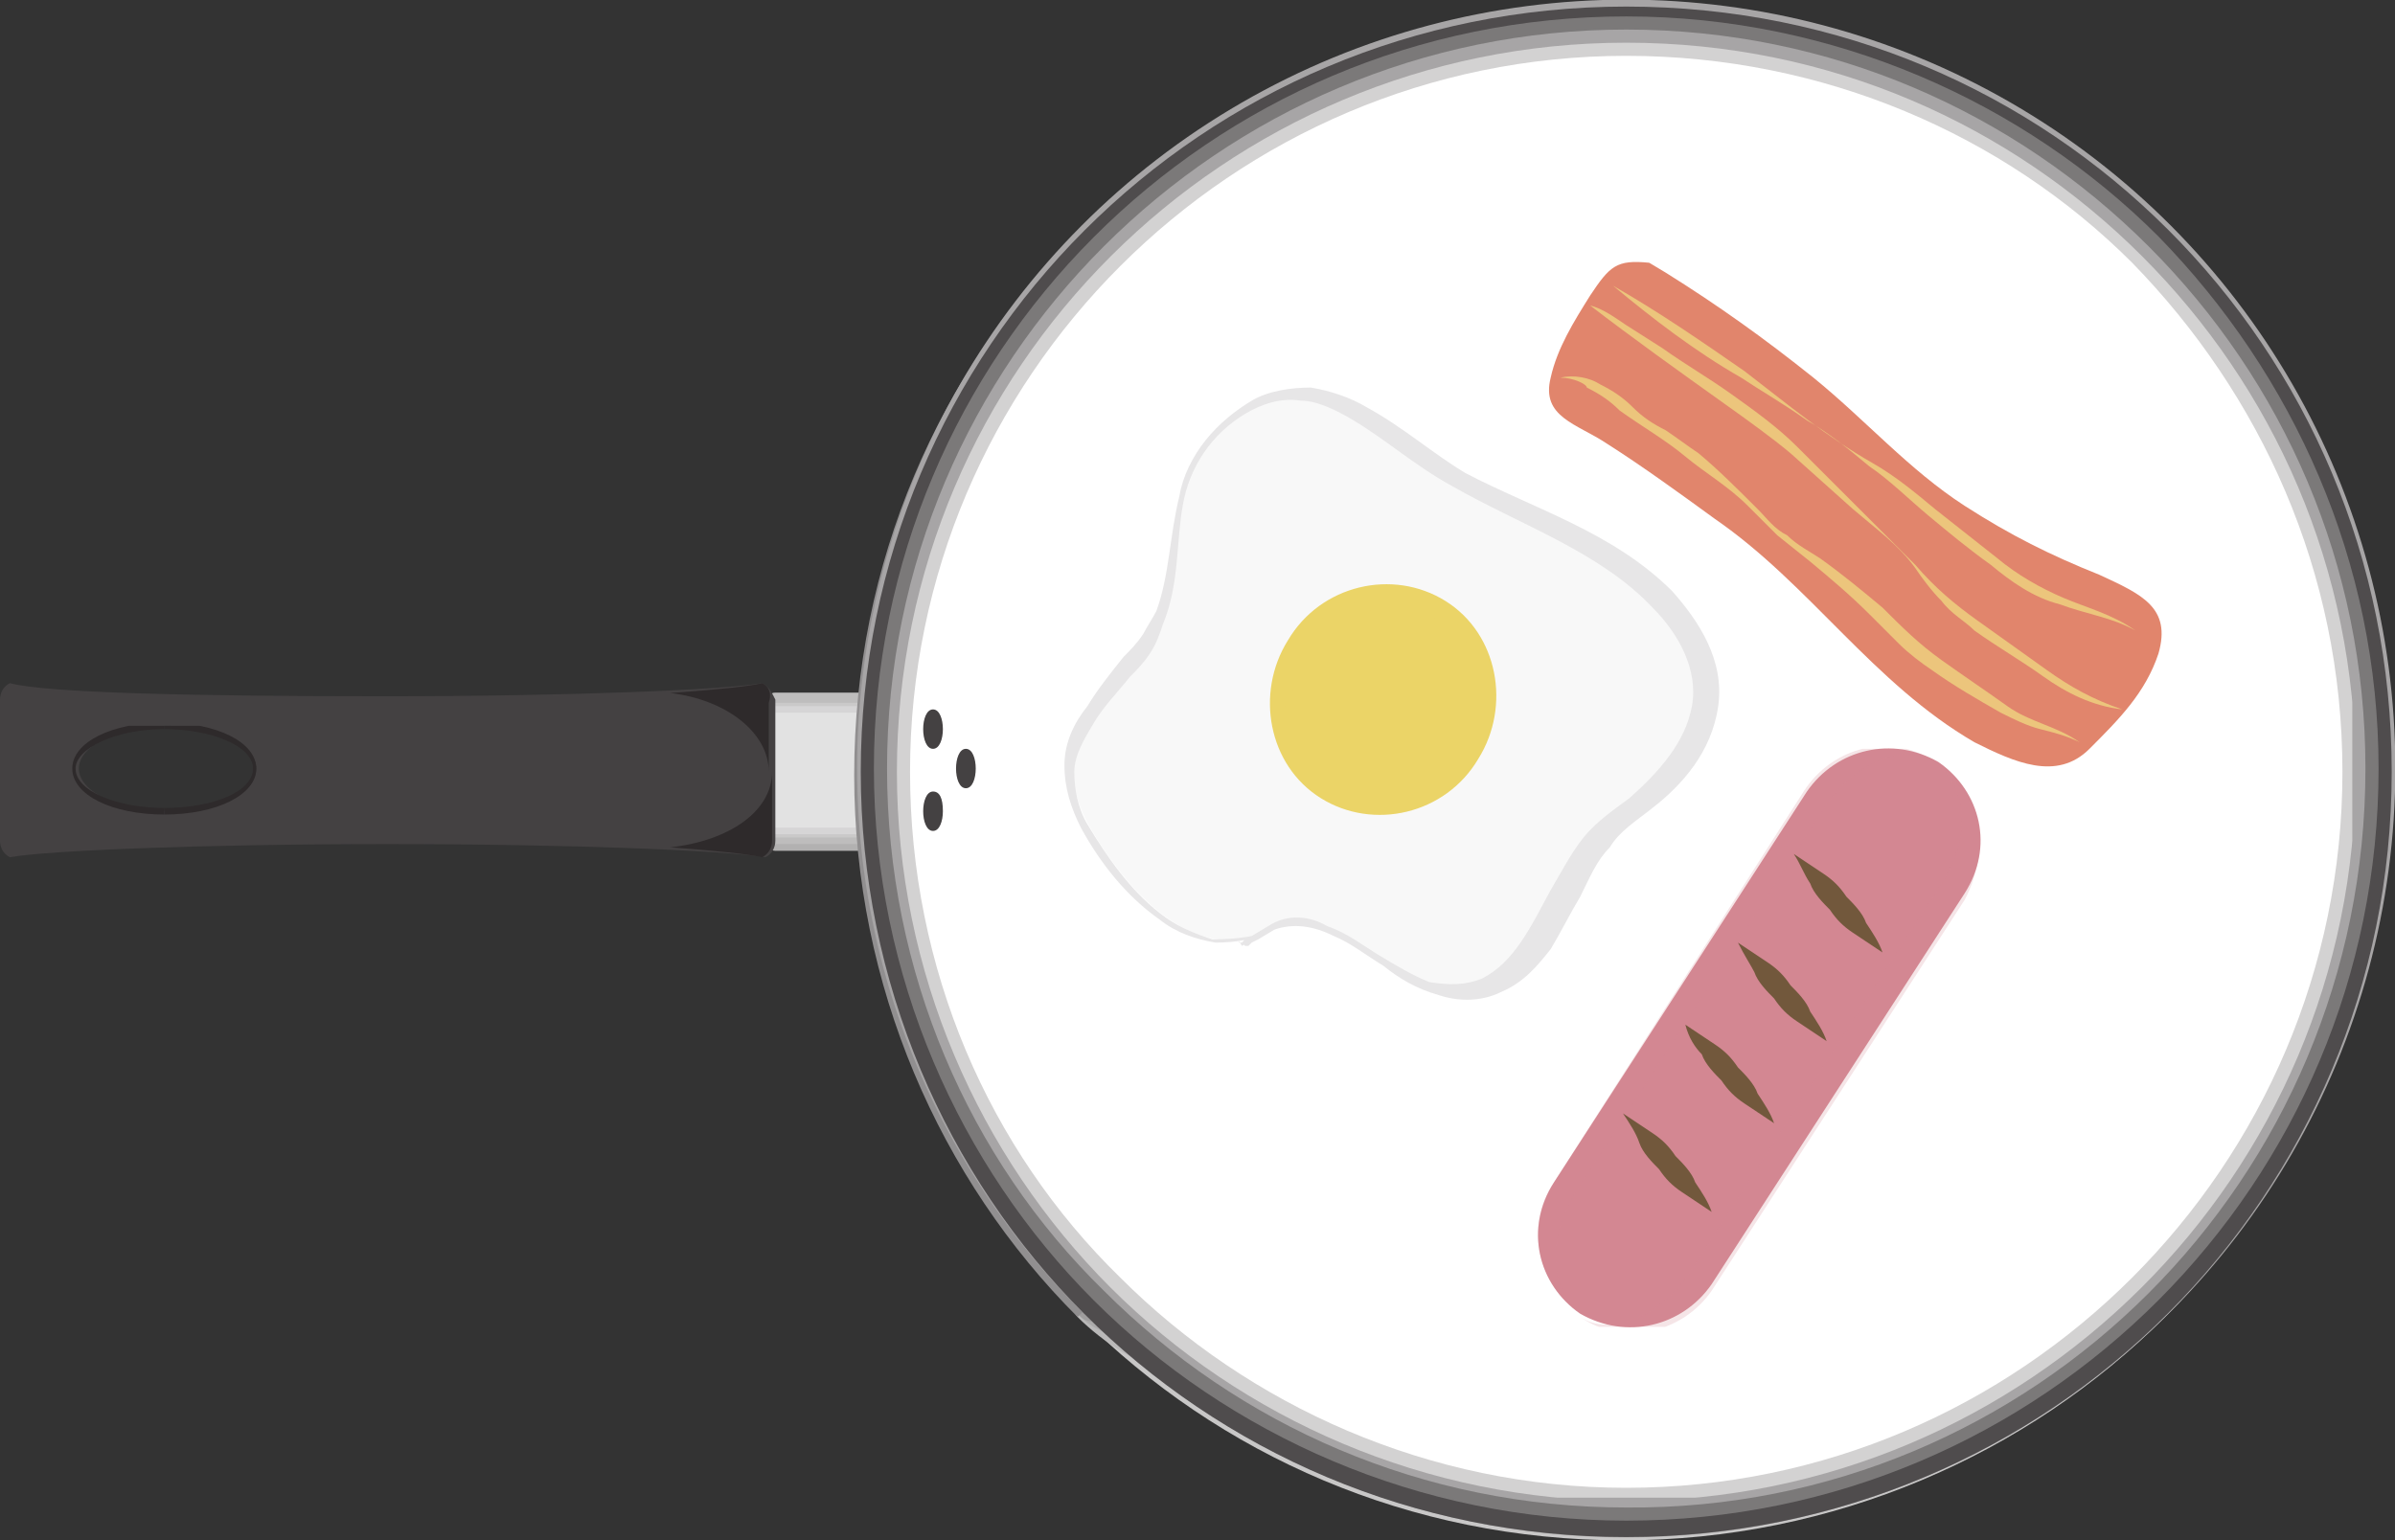<?xml version="1.0" encoding="utf-8"?>
<!-- Generator: Adobe Illustrator 15.0.2, SVG Export Plug-In . SVG Version: 6.00 Build 0)  -->
<!DOCTYPE svg PUBLIC "-//W3C//DTD SVG 1.1//EN" "http://www.w3.org/Graphics/SVG/1.1/DTD/svg11.dtd">
<svg version="1.1" id="Layer_1" xmlns="http://www.w3.org/2000/svg" xmlns:xlink="http://www.w3.org/1999/xlink" x="0px" y="0px"
	 width="72.9px" height="46.9px" viewBox="0 0 72.9 46.9" enable-background="new 0 0 72.9 46.9" xml:space="preserve">
<rect x="0" y="0" width="72.9" height="46.9" fill="#333333" stroke="none"/>
<path fill="#D3D2D2" d="M27.2,25.3c0,0.3-0.3,0.6-0.6,0.6h-3c-0.3,0-0.6-0.3-0.6-0.6v-3.6c0-0.3,0.3-0.6,0.6-0.6h3
	c0.3,0,0.6,0.3,0.6,0.6V25.3z"/>
<path fill="#B2B1B1" d="M27.2,25.3c0,0.3-0.3,0.6-0.6,0.6h-3c-0.3,0-0.6-0.3-0.6-0.6v-3.6c0-0.3,0.3-0.6,0.6-0.6h3
	c0.3,0,0.6,0.3,0.6,0.6V25.3z"/>
<path fill="#BEBDBD" d="M27.2,25.1c0,0.3-0.3,0.6-0.6,0.6h-3c-0.3,0-0.6-0.3-0.6-0.6v-3.4c0-0.3,0.3-0.6,0.6-0.6h3
	c0.3,0,0.6,0.3,0.6,0.6V25.1z"/>
<path fill="#CAC9C9" d="M27.2,25c0,0.3-0.3,0.5-0.6,0.5h-3c-0.3,0-0.6-0.2-0.6-0.5v-3.1c0-0.3,0.3-0.5,0.6-0.5h3
	c0.3,0,0.6,0.2,0.6,0.5V25z"/>
<path fill="#D6D5D6" d="M27.2,24.9c0,0.3-0.3,0.5-0.6,0.5h-3c-0.3,0-0.6-0.2-0.6-0.5V22c0-0.3,0.3-0.5,0.6-0.5h3
	c0.3,0,0.6,0.2,0.6,0.5V24.9z"/>
<path fill="#E2E2E2" d="M27.2,24.8c0,0.2-0.3,0.4-0.6,0.4h-3c-0.3,0-0.6-0.2-0.6-0.4v-2.7c0-0.2,0.3-0.4,0.6-0.4h3
	c0.3,0,0.6,0.2,0.6,0.4V24.8z"/>
<path fill="#444142" d="M23.2,20.8c-1.1,0.2-5.8,0.4-11.5,0.4S1.4,21.1,0.3,20.8C0.1,20.9,0,21.1,0,21.3v4.3c0,0.2,0.1,0.4,0.3,0.5
	c1.1-0.2,5.8-0.4,11.5-0.4s10.3,0.2,11.5,0.4c0.2-0.1,0.3-0.3,0.3-0.5v-4.3C23.5,21.1,23.4,20.9,23.2,20.8 M5.1,24.7
	c-1.5,0-2.7-0.6-2.7-1.3c0-0.7,1.2-1.3,2.7-1.3c1.5,0,2.7,0.6,2.7,1.3C7.8,24.2,6.6,24.7,5.1,24.7"/>
<path fill="#C8C7C7" d="M32.9,40.1c4.2,4.2,10,6.8,16.5,6.8c6.4,0,12.3-2.6,16.5-6.8c4.2-4.2,6.8-10,6.8-16.5
	c0-6.4-2.6-12.3-6.8-16.5L49.3,23.6L32.9,40.1z"/>
<path fill="#BAB9B9" d="M65.8,7.1c-1.1-1.1-8.7,4.5-10.3,4.5c-1.6,0-9.2,6.8-10.3,7.9c-1.1,1.1-7.9,8.7-7.9,10.3
	c0,1.6-5.5,9.2-4.5,10.3c3.2,3.2,9.6,3.1,14.4,3.1s11.2-4,14.4-7.2c3.2-3.2,7.2-9.6,7.2-14.4S69,10.3,65.8,7.1"/>
<path fill="#ACABAB" d="M65.8,7.1C63.7,5,56.7,7.8,53.5,7.8s-10.2,5.4-12.3,7.5s-7.5,9.1-7.5,12.4S30.8,38,32.9,40.1
	c2.1,2.1,9.1-0.7,12.3-0.7s10.2-5.4,12.3-7.5c2.1-2.1,7.5-9.1,7.5-12.4C65.1,16.3,67.9,9.2,65.8,7.1"/>
<path fill="#9F9D9D" d="M65.8,7.1C62.7,4,56.2,4.1,51.4,4.1s-11.2,4-14.4,7.2c-3.2,3.2-7.2,9.6-7.2,14.4c0,4.8-0.1,11.2,3.1,14.4
	c1.1,1.1,8.7-4.5,10.3-4.5s9.2-6.8,10.3-7.9c1.1-1.1,7.9-8.7,7.9-10.3C61.3,15.8,66.9,8.2,65.8,7.1"/>
<path fill="#918F90" d="M49.3,0.3c-6.4,0-12.3,2.6-16.5,6.8c-4.2,4.2-6.8,10-6.8,16.5c0,6.4,2.6,12.3,6.8,16.5l16.5-16.5L65.8,7.1
	C61.6,2.9,55.8,0.3,49.3,0.3"/>
<path fill="#A7A5A6" d="M68,23.4c0,10.2-8.3,18.5-18.5,18.5S31,33.6,31,23.4C31,13.2,39.3,5,49.5,5S68,13.2,68,23.4"/>
<circle fill="none" stroke="#A7A5A6" stroke-width="0.621" stroke-miterlimit="10" cx="49.5" cy="23.4" r="23.1"/>
<g>
	<g>
		<defs>
			<rect id="SVGID_1_" x="26.2" y="0.2" width="46.6" height="46.6"/>
		</defs>
		<clipPath id="SVGID_2_">
			<use xlink:href="#SVGID_1_"  overflow="visible"/>
		</clipPath>
		<g clip-path="url(#SVGID_2_)">
			<g>
				<defs>
					<rect id="SVGID_3_" x="26.2" y="0.2" width="46.6" height="46.6"/>
				</defs>
				<clipPath id="SVGID_4_">
					<use xlink:href="#SVGID_3_"  overflow="visible"/>
				</clipPath>
				<path clip-path="url(#SVGID_4_)" fill="#4F4C4D" d="M66,7c-4.2-4.2-10-6.8-16.5-6.8c-12.9,0-23.3,10.4-23.3,23.3
					c0,6.4,2.6,12.3,6.8,16.5c4.2,4.2,10,6.8,16.5,6.8c12.9,0,23.3-10.4,23.3-23.3C72.8,17,70.2,11.2,66,7"/>
			</g>
		</g>
		<g clip-path="url(#SVGID_2_)">
			<g>
				<defs>
					<rect id="SVGID_5_" x="26.6" y="0.5" width="45.8" height="45.8"/>
				</defs>
				<clipPath id="SVGID_6_">
					<use xlink:href="#SVGID_5_"  overflow="visible"/>
				</clipPath>
				<path clip-path="url(#SVGID_6_)" fill="#7B7979" d="M65.7,7.2c-4.1-4.1-9.9-6.7-16.2-6.7c-12.7,0-22.9,10.3-22.9,22.9
					c0,6.3,2.6,12.1,6.7,16.2c4.1,4.1,9.9,6.7,16.2,6.7c12.7,0,22.9-10.3,22.9-22.9C72.4,17.1,69.8,11.4,65.7,7.2"/>
			</g>
		</g>
		<g clip-path="url(#SVGID_2_)">
			<g>
				<defs>
					<rect id="SVGID_7_" x="27" y="0.9" width="45.1" height="45.1"/>
				</defs>
				<clipPath id="SVGID_8_">
					<use xlink:href="#SVGID_7_"  overflow="visible"/>
				</clipPath>
				<path clip-path="url(#SVGID_8_)" fill="#A7A5A6" d="M65.4,7.5c-4.1-4.1-9.7-6.6-15.9-6.6C37.1,0.9,27,11,27,23.4
					c0,6.2,2.5,11.9,6.6,15.9c4.1,4.1,9.7,6.6,15.9,6.6C61.9,46,72,35.9,72,23.4C72,17.2,69.5,11.6,65.4,7.5"/>
			</g>
		</g>
		<g clip-path="url(#SVGID_2_)">
			<g>
				<defs>
					<rect id="SVGID_9_" x="27.3" y="1.3" width="44.3" height="44.3"/>
				</defs>
				<clipPath id="SVGID_10_">
					<use xlink:href="#SVGID_9_"  overflow="visible"/>
				</clipPath>
				<path clip-path="url(#SVGID_10_)" fill="#D3D2D2" d="M65.2,7.8c-4-4-9.5-6.5-15.7-6.5c-12.2,0-22.2,9.9-22.2,22.2
					c0,6.1,2.5,11.7,6.5,15.7c4,4,9.6,6.5,15.7,6.5c12.2,0,22.2-9.9,22.2-22.2C71.7,17.3,69.2,11.8,65.2,7.8"/>
			</g>
		</g>
		<g clip-path="url(#SVGID_2_)">
			<g>
				<defs>
					<rect id="SVGID_11_" x="27.7" y="1.7" width="43.6" height="43.6"/>
				</defs>
				<clipPath id="SVGID_12_">
					<use xlink:href="#SVGID_11_"  overflow="visible"/>
				</clipPath>
				<path clip-path="url(#SVGID_12_)" fill="#FFFFFF" d="M64.9,8C61,4.1,55.5,1.7,49.5,1.7c-12,0-21.8,9.8-21.8,21.8
					c0,6,2.4,11.5,6.4,15.4c3.9,3.9,9.4,6.4,15.4,6.4c12,0,21.8-9.8,21.8-21.8C71.3,17.4,68.8,12,64.9,8"/>
			</g>
		</g>
	</g>
</g>
<path fill="#444142" d="M28.7,22.2c0,0.3-0.1,0.6-0.3,0.6s-0.3-0.3-0.3-0.6c0-0.3,0.1-0.6,0.3-0.6S28.7,21.9,28.7,22.2"/>
<path fill="#444142" d="M28.7,24.7c0,0.3-0.1,0.6-0.3,0.6s-0.3-0.3-0.3-0.6c0-0.3,0.1-0.6,0.3-0.6S28.7,24.3,28.7,24.7"/>
<path fill="#444142" d="M29.7,23.4c0,0.3-0.1,0.6-0.3,0.6s-0.3-0.3-0.3-0.6s0.1-0.6,0.3-0.6S29.7,23.1,29.7,23.4"/>
<path fill="#2E2A2B" d="M20.4,25.8c1.4,0.1,2.3,0.2,2.8,0.3c0.2-0.1,0.3-0.3,0.3-0.5v-2.1C23.5,24.7,22.2,25.6,20.4,25.8"/>
<path fill="#2E2A2B" d="M23.2,20.8c-0.4,0.1-1.4,0.2-2.8,0.3c1.7,0.2,3,1.2,3,2.4v-2.1C23.5,21.1,23.4,20.9,23.2,20.8"/>
<g>
	<g>
		<defs>
			<rect id="SVGID_13_" x="2.2" y="22.1" width="2.8" height="2.7"/>
		</defs>
		<clipPath id="SVGID_14_">
			<use xlink:href="#SVGID_13_"  overflow="visible"/>
		</clipPath>
		<path clip-path="url(#SVGID_14_)" fill="#2E2A2B" d="M2.3,23.4c0-0.6,1.2-1.2,2.7-1.2v-0.2c-1.6,0-2.8,0.6-2.8,1.4
			c0,0.8,1.2,1.4,2.8,1.4v-0.2C3.6,24.6,2.3,24.1,2.3,23.4"/>
	</g>
</g>
<g>
	<g>
		<defs>
			<rect id="SVGID_15_" x="5" y="22.1" width="2.8" height="2.7"/>
		</defs>
		<clipPath id="SVGID_16_">
			<use xlink:href="#SVGID_15_"  overflow="visible"/>
		</clipPath>
		<path clip-path="url(#SVGID_16_)" fill="#2E2A2B" d="M7.8,23.4c0-0.8-1.2-1.4-2.8-1.4v0.2c1.4,0,2.7,0.5,2.7,1.2S6.5,24.6,5,24.6
			v0.2C6.6,24.8,7.8,24.2,7.8,23.4"/>
	</g>
</g>
<path fill="#E1856C" d="M50.7,8.3c1.6,1,3,2,4.5,3.2c1.6,1.3,2.9,2.8,4.6,3.9c1.4,0.9,2.6,1.5,4.1,2.1c1.3,0.6,2.2,1,1.8,2.4
	c-0.4,1.2-1.2,2-2.1,2.9c-1,1-2.3,0.4-3.5-0.2c-3.1-1.8-5-4.8-7.9-6.8c-1.1-0.8-2.2-1.6-3.3-2.3c-0.9-0.6-2-0.8-1.7-2
	c0.2-0.9,0.7-1.7,1.2-2.5c0.6-0.9,0.8-1.1,1.8-1L50.7,8.3z"/>
<path fill="#ECC57C" d="M47.5,11.5c0.4-0.1,0.9,0,1.2,0.2c0.4,0.2,0.7,0.4,1,0.7c0.3,0.3,0.6,0.5,1,0.7c0.3,0.2,0.7,0.5,1,0.7
	c0.6,0.5,1.2,1.1,1.8,1.7c0.3,0.3,0.5,0.6,0.9,0.8c0.3,0.3,0.7,0.5,1,0.7c0.7,0.5,1.3,1,1.9,1.5c0.6,0.6,1.1,1.1,1.8,1.6
	c0.7,0.5,1.3,0.9,2,1.4c0.7,0.5,1.5,0.6,2.2,1.1l0,0c-0.4-0.2-0.8-0.3-1.2-0.4c-0.4-0.1-0.8-0.3-1.2-0.5c-0.7-0.4-1.4-0.8-2.1-1.3
	c-0.3-0.2-0.7-0.5-1-0.8c-0.3-0.3-0.6-0.6-0.9-0.9c-0.6-0.6-1.2-1.1-1.8-1.6l-1-0.8c-0.3-0.3-0.6-0.6-0.9-0.9
	c-0.6-0.6-1.3-1-1.9-1.5c-0.6-0.5-1.3-0.9-2-1.4c-0.3-0.3-0.6-0.5-1-0.7C48.3,11.7,47.9,11.5,47.5,11.5L47.5,11.5z"/>
<path fill="#ECC57C" d="M64.6,21.6c-0.9-0.1-1.7-0.5-2.4-1c-0.7-0.5-1.4-0.9-2.1-1.4c-0.3-0.3-0.7-0.5-1-0.9c-0.3-0.3-0.6-0.7-0.8-1
	c-0.5-0.7-1.2-1.2-1.9-1.8l-1.9-1.7c-0.6-0.5-1.3-1-2-1.5c-1.4-1-2.8-2-4.1-3l0,0c0.4,0.1,0.8,0.4,1.1,0.6l1.1,0.7
	c0.7,0.5,1.4,0.9,2.1,1.4c0.7,0.5,1.4,1,2,1.6c0.6,0.6,1.2,1.2,1.8,1.8c0.6,0.6,1.2,1.2,1.8,1.8c0.6,0.7,1.2,1.2,1.9,1.7
	c0.7,0.5,1.4,1,2.1,1.5C63,20.9,63.7,21.3,64.6,21.6L64.6,21.6z"/>
<path fill="#ECC57C" d="M49.1,8.7c1.4,0.8,2.7,1.7,4,2.6c1.3,1,2.5,2,3.9,2.8c0.7,0.4,1.3,0.9,1.9,1.4l1.9,1.5
	c0.6,0.5,1.3,0.9,2,1.2c0.7,0.3,1.5,0.5,2.2,1l0,0c-0.7-0.4-1.5-0.5-2.3-0.8c-0.8-0.2-1.5-0.7-2.1-1.2c-0.7-0.5-1.3-1-1.9-1.5
	c-0.6-0.5-1.2-1.1-1.8-1.5c-0.6-0.5-1.2-1-1.9-1.4c-0.7-0.5-1.4-0.9-2-1.3C51.6,10.7,50.3,9.7,49.1,8.7L49.1,8.7z"/>
<path fill="#F8F8F8" d="M38.8,28.3c-2.4,1.2-4.4-1.1-5.5-2.9c-1.5-2.4,0-3.8,1.5-5.6c1.6-1.9,0.3-4.9,2.5-6.9
	c2.5-2.2,4.5,0.1,6.6,1.4c2.3,1.5,5.5,2.2,7.1,4.5c2,2.8,0.3,4.7-1.9,6.3c-2,1.5-2.1,5.6-5.4,5C42.3,29.8,40.3,27.3,38.8,28.3
	C36.6,29.3,38.8,28.3,38.8,28.3"/>
<path fill="#E7E6E7" d="M38.8,28.3c-0.5,0.3-1.2,0.4-1.8,0.4c-0.6-0.1-1.2-0.3-1.7-0.7c-1-0.7-1.8-1.7-2.4-2.8
	c-0.3-0.6-0.5-1.2-0.5-1.9c0-0.7,0.3-1.3,0.7-1.8c0.3-0.5,0.7-1,1.1-1.5c0.2-0.2,0.4-0.4,0.6-0.7c0.1-0.2,0.3-0.5,0.4-0.7
	c0.4-1.1,0.4-2.3,0.7-3.5c0.1-0.6,0.4-1.2,0.8-1.7c0.4-0.5,0.9-0.9,1.4-1.2c0.5-0.3,1.2-0.4,1.8-0.4c0.6,0.1,1.2,0.3,1.7,0.6
	c1.1,0.6,2,1.4,3,2c2.1,1.1,4.5,1.8,6.3,3.6c0.8,0.9,1.6,2.1,1.4,3.5c-0.2,1.4-1.1,2.4-2,3.1c-0.5,0.4-1,0.7-1.3,1.2
	c-0.4,0.4-0.6,0.9-0.9,1.5c-0.3,0.5-0.6,1.1-0.9,1.6c-0.4,0.5-0.8,1-1.5,1.3c-0.6,0.3-1.3,0.3-1.9,0.1c-0.7-0.2-1.2-0.5-1.7-0.9
	c-0.5-0.3-1-0.7-1.5-0.9C40,28.2,39.4,28.1,38.8,28.3L38.8,28.3L38.8,28.3l-0.5,0.3l-0.2,0.1L38,28.8l-0.1,0l0,0l0,0l0,0l0,0h0l0,0
	c0.1,0.1-0.1-0.1-0.1-0.1h0L38.8,28.3L38.8,28.3z M38.8,28.3l-1,0.5h0c0,0-0.1-0.2-0.1-0.1l0,0l0,0l0,0l0,0l0,0l0,0l0.1,0l0.1-0.1
	l0.2-0.1l0.5-0.3l0,0c0.6-0.4,1.3-0.3,1.8,0c0.6,0.2,1.1,0.6,1.6,0.9c0.5,0.3,1,0.6,1.5,0.8c0.6,0.1,1.1,0.1,1.6-0.1
	c1-0.5,1.5-1.6,2.1-2.7c0.3-0.5,0.6-1.1,1-1.6c0.4-0.5,1-0.9,1.4-1.2c0.9-0.8,1.7-1.7,1.9-2.8c0.2-1.1-0.4-2.2-1.2-3
	c-1.6-1.7-4-2.5-6.1-3.7c-1.1-0.6-2-1.4-3-2c-0.5-0.3-1.1-0.6-1.6-0.6c-0.6-0.1-1.2,0.1-1.7,0.4c-1,0.6-1.7,1.6-1.9,2.8
	c-0.2,1.1-0.1,2.4-0.6,3.6c-0.1,0.3-0.2,0.6-0.4,0.9c-0.2,0.3-0.4,0.5-0.6,0.7c-0.4,0.5-0.8,0.9-1.1,1.4c-0.3,0.5-0.6,1-0.6,1.5
	c0,0.5,0.1,1.1,0.4,1.6c0.6,1,1.3,2,2.2,2.7c0.5,0.4,1,0.6,1.6,0.8C37.7,28.6,38.3,28.5,38.8,28.3L38.8,28.3z"/>
<path fill="#EBD467" d="M45,23.1c-1,1.7-3.2,2.2-4.8,1.2c-1.6-1-2-3.2-1-4.8c1-1.7,3.2-2.2,4.8-1.2C45.6,19.3,46,21.5,45,23.1"/>
<g>
	<g>
		<defs>
			<rect id="SVGID_17_" x="39.1" y="18.2" width="5.8" height="4.4"/>
		</defs>
		<clipPath id="SVGID_18_">
			<use xlink:href="#SVGID_17_"  overflow="visible"/>
		</clipPath>
		<path clip-path="url(#SVGID_18_)" fill="#EBD467" d="M39.5,22.6c-0.4-0.6-0.5-1.5-0.3-2.3c0.3-0.8,0.8-1.4,1.6-1.8
			c0.7-0.3,1.6-0.4,2.4-0.2c0.8,0.2,1.4,0.8,1.7,1.6c-0.4-0.6-1.1-1.1-1.8-1.3c-0.7-0.2-1.5-0.1-2.1,0.3c-0.6,0.3-1.2,0.9-1.4,1.5
			C39.2,21.1,39.2,21.9,39.5,22.6"/>
	</g>
</g>
<path fill="#D38792" d="M52.1,39.1c-0.9,1.3-2.6,1.7-4,0.9c-1.3-0.9-1.7-2.6-0.8-4L55,24.1c0.9-1.3,2.6-1.7,4-0.9
	c1.3,0.9,1.7,2.6,0.8,4L52.1,39.1z"/>
<g opacity="0.22">
	<g>
		<defs>
			<rect id="SVGID_19_" x="46.8" y="22.8" width="13.4" height="17.6"/>
		</defs>
		<clipPath id="SVGID_20_">
			<use xlink:href="#SVGID_19_"  overflow="visible"/>
		</clipPath>
		<path clip-path="url(#SVGID_20_)" fill="#D38792" d="M47.9,36.4l7.7-11.9c0.9-1.3,2.4-1.9,3.3-1.3c-1.3-0.9-3.1-0.5-4,0.9L47.3,36
			c-0.9,1.3-0.5,3.1,0.8,4C47.2,39.3,47.1,37.8,47.9,36.4"/>
		<path clip-path="url(#SVGID_20_)" fill="#D38792" d="M58.9,23.3c1,0.6,1.1,2.2,0.2,3.6l-7.7,11.9c-0.9,1.3-2.4,1.9-3.3,1.3
			c1.3,0.9,3.1,0.5,4-0.8l7.7-11.9C60.6,25.9,60.3,24.1,58.9,23.3"/>
	</g>
</g>
<path fill="#72583C" d="M54.6,26c0.3,0.2,0.6,0.4,0.9,0.6c0.3,0.2,0.5,0.4,0.7,0.7c0.2,0.2,0.5,0.5,0.6,0.8c0.2,0.3,0.4,0.6,0.5,0.9
	c-0.3-0.2-0.6-0.4-0.9-0.6c-0.3-0.2-0.5-0.4-0.7-0.7c-0.2-0.2-0.5-0.5-0.6-0.8C54.9,26.6,54.8,26.3,54.6,26"/>
<path fill="#72583C" d="M52.9,28.7c0.3,0.2,0.6,0.4,0.9,0.6c0.3,0.2,0.5,0.4,0.7,0.7c0.2,0.2,0.5,0.5,0.6,0.8
	c0.2,0.3,0.4,0.6,0.5,0.9c-0.3-0.2-0.6-0.4-0.9-0.6c-0.3-0.2-0.5-0.4-0.7-0.7c-0.2-0.2-0.5-0.5-0.6-0.8
	C53.3,29.4,53.1,29.1,52.9,28.7"/>
<path fill="#72583C" d="M51.3,31.2c0.3,0.2,0.6,0.4,0.9,0.6c0.3,0.2,0.5,0.4,0.7,0.7c0.2,0.2,0.5,0.5,0.6,0.8
	c0.2,0.3,0.4,0.6,0.5,0.9c-0.3-0.2-0.6-0.4-0.9-0.6c-0.3-0.2-0.5-0.4-0.7-0.7c-0.2-0.2-0.5-0.5-0.6-0.8
	C51.6,31.9,51.4,31.6,51.3,31.2"/>
<path fill="#72583C" d="M49.4,33.9c0.3,0.2,0.6,0.4,0.9,0.6c0.3,0.2,0.5,0.4,0.7,0.7c0.2,0.2,0.5,0.5,0.6,0.8
	c0.2,0.3,0.4,0.6,0.5,0.9c-0.3-0.2-0.6-0.4-0.9-0.6c-0.3-0.2-0.5-0.4-0.7-0.7c-0.2-0.2-0.5-0.5-0.6-0.8
	C49.8,34.5,49.6,34.2,49.4,33.9"/>
</svg>
